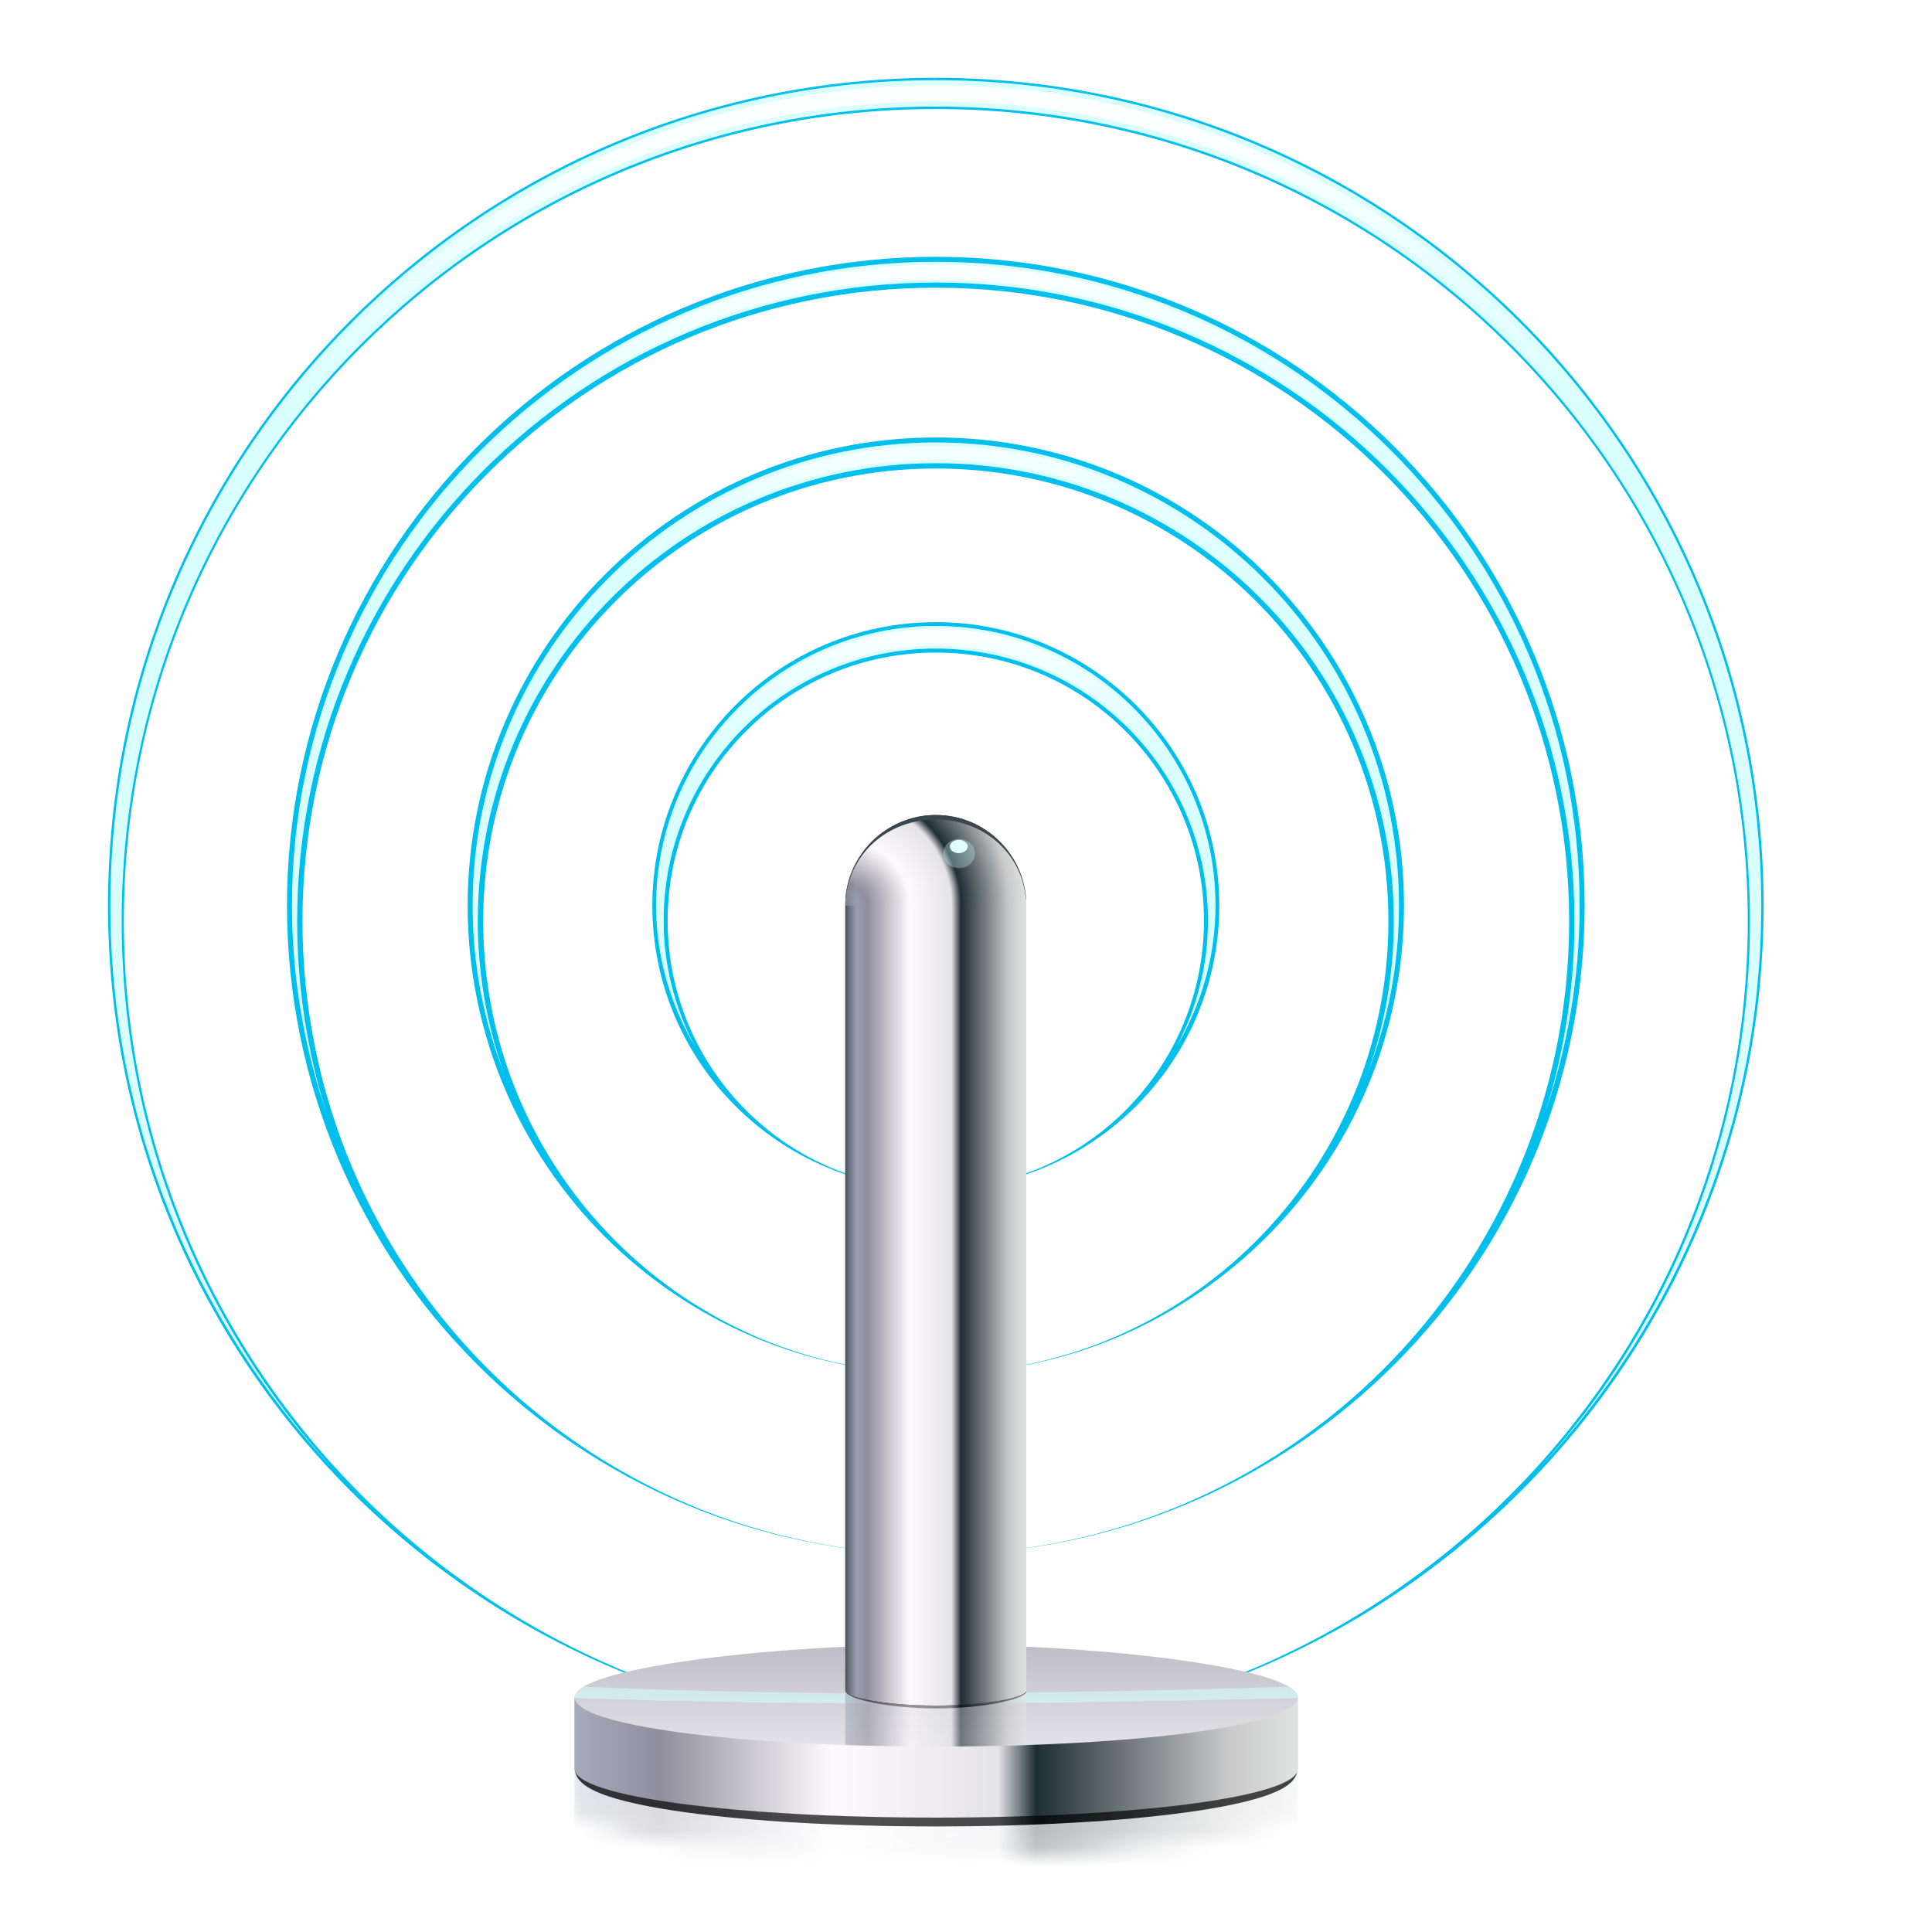 <svg xmlns="http://www.w3.org/2000/svg" xmlns:svg="http://www.w3.org/2000/svg" xmlns:xlink="http://www.w3.org/1999/xlink" id="svg2" width="128" height="128" version="1.0"><defs id="defs4"><linearGradient id="linearGradient5859"><stop id="stop5861" offset="0" stop-color="#475259" stop-opacity="1"/><stop id="stop5863" offset="1" stop-color="#475259" stop-opacity="0"/></linearGradient><linearGradient id="linearGradient5751"><stop id="stop5753" offset="0" stop-color="#fff" stop-opacity="1"/><stop id="stop5755" offset="1" stop-color="#fff" stop-opacity="0"/></linearGradient><linearGradient id="linearGradient5735"><stop id="stop5737" offset="0" stop-color="#fff" stop-opacity="1"/><stop id="stop5739" offset="1" stop-color="#fff" stop-opacity="0"/></linearGradient><linearGradient id="linearGradient5723"><stop id="stop5725" offset="0" stop-color="#fff" stop-opacity="1"/><stop id="stop5727" offset="1" stop-color="#fff" stop-opacity="0"/></linearGradient><linearGradient id="linearGradient5713"><stop id="stop5715" offset="0" stop-color="#fdffff" stop-opacity="1"/><stop id="stop5717" offset="1" stop-color="#fdffff" stop-opacity="0"/></linearGradient><linearGradient id="linearGradient5534"><stop id="stop5536" offset="0" stop-color="#fff" stop-opacity="1"/><stop id="stop5538" offset="1" stop-color="#fff" stop-opacity="0"/></linearGradient><linearGradient id="linearGradient5493"><stop id="stop5495" offset="0" stop-color="#f0eef2" stop-opacity="1"/><stop id="stop5497" offset="1" stop-color="#ababb8" stop-opacity="1"/></linearGradient><linearGradient id="linearGradient4396"><stop id="stop4398" offset="0" stop-color="#000" stop-opacity="0"/><stop id="stop4404" offset=".321" stop-color="#fff" stop-opacity="1"/><stop id="stop4400" offset="1" stop-color="#fff" stop-opacity="1"/></linearGradient><linearGradient id="linearGradient3267"><stop id="stop3269" offset="0" stop-color="#fa0" stop-opacity="0"/><stop id="stop3271" offset="1" stop-color="#fa0" stop-opacity="1"/></linearGradient><linearGradient id="linearGradient3231"><stop id="stop3233" offset="0" stop-color="#ff0" stop-opacity="1"/><stop id="stop3235" offset="1" stop-color="#ff0" stop-opacity="0"/></linearGradient><linearGradient id="linearGradient4281"><stop id="stop4283" offset="0" stop-color="#ffeb55" stop-opacity="1"/><stop id="stop4285" offset="1" stop-color="#ffd500" stop-opacity=".302"/></linearGradient><linearGradient id="linearGradient4197"><stop id="stop4199" offset="0" stop-color="#ffbf00" stop-opacity="0"/><stop id="stop4201" offset="1" stop-color="#ffbf00" stop-opacity="1"/></linearGradient><linearGradient id="linearGradient4159"><stop id="stop4161" offset="0" stop-color="#fa0" stop-opacity="1"/><stop id="stop4163" offset="1" stop-color="#ff0" stop-opacity="0"/></linearGradient><linearGradient id="linearGradient4035"><stop id="stop4037" offset="0" stop-color="#ff7e00" stop-opacity="1"/><stop id="stop4039" offset="1" stop-color="#a4c0e4" stop-opacity="0"/></linearGradient><linearGradient id="linearGradient3903"><stop id="stop3905" offset="0" stop-color="#fbfbfb" stop-opacity="1"/><stop id="stop3907" offset="1" stop-color="#eee" stop-opacity="0"/></linearGradient><linearGradient id="linearGradient3751"><stop id="stop3753" offset="0" stop-color="#eee" stop-opacity="1"/><stop id="stop3755" offset="1" stop-color="#555" stop-opacity="1"/></linearGradient><radialGradient id="radialGradient3909" cx="10.968" cy="9.986" r="3.309" fx="10.681" fy="9.542" gradientTransform="matrix(2.881,4.054722e-8,-4.054722e-8,2.881,-20.839,-19.567)" gradientUnits="userSpaceOnUse" xlink:href="#linearGradient3903"/><radialGradient id="radialGradient4041" cx="11.182" cy="10.668" r="3.309" fx="11.182" fy="9.758" gradientTransform="matrix(1.457,0,0,1.457,-4.918,-4.377)" gradientUnits="userSpaceOnUse" xlink:href="#linearGradient4035"/><radialGradient id="radialGradient4157" cx="11.182" cy="10.668" r="3.309" fx="11.182" fy="9.758" gradientTransform="matrix(1.457,0,0,1.457,-4.918,-4.377)" gradientUnits="userSpaceOnUse" xlink:href="#linearGradient4159"/><radialGradient id="radialGradient4203" cx="38.386" cy="48.834" r="18.41" fx="38.268" fy="50.596" gradientTransform="matrix(1.706,0,0,1.706,-21.593,-39.904)" gradientUnits="userSpaceOnUse" xlink:href="#linearGradient4197"/><radialGradient id="radialGradient4237" cx="38.386" cy="48.834" r="18.41" fx="38.268" fy="50.596" gradientTransform="matrix(1.706,0,0,1.706,-21.593,-39.904)" gradientUnits="userSpaceOnUse" xlink:href="#linearGradient4197"/><radialGradient id="radialGradient4243" cx="38.386" cy="48.834" r="18.41" fx="38.268" fy="50.596" gradientTransform="matrix(1.706,0,0,1.706,-21.593,-39.904)" gradientUnits="userSpaceOnUse" xlink:href="#linearGradient4197"/><radialGradient id="radialGradient4249" cx="38.386" cy="48.834" r="18.41" fx="38.268" fy="50.596" gradientTransform="matrix(1.706,0,0,1.706,-21.593,-39.904)" gradientUnits="userSpaceOnUse" xlink:href="#linearGradient4197"/><radialGradient id="radialGradient4261" cx="38.386" cy="48.834" r="18.41" fx="38.268" fy="50.596" gradientTransform="matrix(1.706,0,0,1.706,-21.593,-39.904)" gradientUnits="userSpaceOnUse" xlink:href="#linearGradient4197"/><radialGradient id="radialGradient4269" cx="38.386" cy="48.834" r="18.41" fx="38.268" fy="50.596" gradientTransform="matrix(1.706,0,0,1.706,-21.593,-39.904)" gradientUnits="userSpaceOnUse" xlink:href="#linearGradient4197"/><radialGradient id="radialGradient4277" cx="38.386" cy="48.834" r="18.41" fx="38.268" fy="50.596" gradientTransform="matrix(1.706,0,0,1.706,-21.593,-39.904)" gradientUnits="userSpaceOnUse" xlink:href="#linearGradient4197"/><radialGradient id="radialGradient4287" cx="11.373" cy="10.025" r="3.309" fx="11.506" fy="8.434" gradientTransform="matrix(1.161,0,0,1.161,-1.83,-1.797)" gradientUnits="userSpaceOnUse" xlink:href="#linearGradient4281"/><linearGradient id="linearGradient3237" x1="62.5" x2="62.5" y1="58.463" y2="106.024" gradientUnits="userSpaceOnUse" xlink:href="#linearGradient3231"/><radialGradient id="radialGradient3273" cx="11.373" cy="11.166" r="3.309" fx="11.373" fy="11.166" gradientTransform="matrix(1.133,0,0,1.133,-1.512,-1.484)" gradientUnits="userSpaceOnUse" xlink:href="#linearGradient3267"/><radialGradient id="radialGradient3298" cx="38.386" cy="48.834" r="18.41" fx="38.268" fy="50.596" gradientTransform="matrix(1.706,0,0,1.706,-21.593,-39.904)" gradientUnits="userSpaceOnUse" xlink:href="#linearGradient4197"/><radialGradient id="radialGradient3306" cx="38.386" cy="48.834" r="18.41" fx="38.268" fy="50.596" gradientTransform="matrix(1.706,0,0,1.706,-21.593,-39.904)" gradientUnits="userSpaceOnUse" xlink:href="#linearGradient4197"/><radialGradient id="radialGradient3314" cx="38.386" cy="48.834" r="18.41" fx="38.268" fy="50.596" gradientTransform="matrix(1.706,0,0,1.706,-21.593,-39.904)" gradientUnits="userSpaceOnUse" xlink:href="#linearGradient4197"/><radialGradient id="radialGradient3442" cx="11.373" cy="11.166" r="3.309" fx="11.373" fy="11.166" gradientTransform="matrix(4.231,0,0,4.231,20.875,21.75)" gradientUnits="userSpaceOnUse" xlink:href="#linearGradient3751"/><filter id="filter4438"><feGaussianBlur id="feGaussianBlur4440" stdDeviation="1.822"/></filter><radialGradient id="radialGradient4453" cx="63.009" cy="101.073" r="101.5" fx="63.009" fy="101.073" gradientTransform="matrix(1.468,-6.4349589e-3,5.7623319e-3,1.315,-29.242,-37.108)" gradientUnits="userSpaceOnUse" xlink:href="#linearGradient4396"/><mask id="mask4449" maskUnits="userSpaceOnUse"><path id="path4451" fill="url(#radialGradient4453)" fill-opacity="1" stroke="none" stroke-dasharray="none" stroke-linecap="round" stroke-linejoin="round" stroke-miterlimit="4" stroke-opacity="1" stroke-width="3" d="M -45.594,-48 C -46.924,-48 -48,-46.924 -48,-45.594 L -11.738,123.836 C -11.738,125.167 -10.662,126.242 -9.331,126.242 L 36.262,126.242 L 36.262,108.867 L 60,60 L 68,60 L 92.323,108.867 L 92.323,126.242 L 116.916,126.242 C 118.247,126.242 119.323,125.167 119.323,123.836 L 155,-45.594 C 155,-46.924 153.924,-48 152.594,-48 L -45.594,-48 z" filter="url(#filter4438)" opacity="1"/></mask><clipPath id="clipPath3950" clipPathUnits="userSpaceOnUse"><path id="path3952" fill="#000" fill-opacity="1" fill-rule="nonzero" stroke="#000" stroke-dasharray="none" stroke-dashoffset="0" stroke-linecap="round" stroke-linejoin="round" stroke-miterlimit="4" stroke-opacity="1" stroke-width="0" d="m 425.629,87.353 a 51.099,51.099 0 1 1 -102.197,0 51.099,51.099 0 1 1 102.197,0 z" transform="matrix(1.091,0,0,1.091,34.471,62.029)"/></clipPath><filter id="filter3946"><feGaussianBlur id="feGaussianBlur3948" stdDeviation="3.177"/></filter><linearGradient id="linearGradient4029"><stop id="stop4031" offset="0" stop-color="#a6abbc" stop-opacity="1"/><stop id="stop4041" offset=".119" stop-color="#908e9d" stop-opacity="1"/><stop id="stop4043" offset=".355" stop-color="#fdfafd" stop-opacity="1"/><stop id="stop4039-5" offset=".586" stop-color="#e4e3e7" stop-opacity="1"/><stop id="stop4037-5" offset=".638" stop-color="#1f2e35" stop-opacity="1"/><stop id="stop4045" offset=".902" stop-color="#c8c8c9" stop-opacity="1"/><stop id="stop4033" offset="1" stop-color="#e1e2e2" stop-opacity="1"/></linearGradient><linearGradient id="linearGradient5180"><stop id="stop5182" offset="0" stop-color="#a6abbc" stop-opacity="1"/><stop id="stop5184" offset=".119" stop-color="#908e9d" stop-opacity="1"/><stop id="stop5186" offset=".355" stop-color="#fdfafd" stop-opacity="1"/><stop id="stop5188" offset=".586" stop-color="#e4e3e7" stop-opacity="1"/><stop id="stop5190" offset=".638" stop-color="#1f2e35" stop-opacity="1"/><stop id="stop5192" offset=".902" stop-color="#c8c8c9" stop-opacity="1"/><stop id="stop5194" offset="1" stop-color="#e1e2e2" stop-opacity="1"/></linearGradient><linearGradient id="linearGradient3809"><stop id="stop3811" offset="0" stop-color="#f6f6f6" stop-opacity="1"/><stop id="stop3825" offset=".5" stop-color="silver" stop-opacity="1"/><stop id="stop3813" offset="1" stop-color="#f6f6f6" stop-opacity="1"/></linearGradient><mask id="mask6737" maskUnits="userSpaceOnUse"><path id="path6739" fill="url(#linearGradient6741)" fill-opacity="1" fill-rule="nonzero" stroke="#000" stroke-dasharray="none" stroke-dashoffset="0" stroke-linecap="round" stroke-linejoin="round" stroke-miterlimit="4" stroke-opacity="1" stroke-width="0" d="m 611.877,1503.614 c -4.007,0 -7.804,0.882 -11.214,2.47 -3.447,4.147 -5.821,9.218 -6.745,14.766 9.858,6.832 34.653,8.712 42.273,7.966 0.171,-0.017 0.318,-0.036 0.472,-0.055 0.139,-0.021 0.278,-0.034 0.416,-0.056 0.097,-0.015 0.162,-0.039 0.25,-0.055 0.567,-0.107 0.928,-0.26 1.055,-0.416 -1.012,-13.765 -12.484,-24.62 -26.507,-24.62 z m 26.535,28.561 c -11.267,1.984 -18.195,6.343 -44.272,0.167 2.451,11.784 11.57,21.114 23.232,23.898 11.438,-2.4 20.168,-12.139 21.039,-24.065 z" opacity=".725"/></mask><linearGradient id="linearGradient6741" x1="444.235" x2="444.235" y1="-2.772" y2="275.543" gradientTransform="matrix(0.488,0,0,0.488,409.468,1475.46)" gradientUnits="userSpaceOnUse" xlink:href="#linearGradient4016"/><linearGradient id="linearGradient4016"><stop id="stop4018" offset="0" stop-color="#fff" stop-opacity="1"/><stop id="stop4020" offset="1" stop-color="#fff" stop-opacity="0"/></linearGradient><filter id="filter6678"><feGaussianBlur id="feGaussianBlur6680" stdDeviation=".256"/></filter><clipPath id="clipPath3895" clipPathUnits="userSpaceOnUse"><path id="path3897" fill="url(#linearGradient3899)" fill-opacity="1" fill-rule="nonzero" stroke="#000" stroke-dasharray="none" stroke-dashoffset="0" stroke-linecap="round" stroke-linejoin="round" stroke-miterlimit="4" stroke-opacity="1" stroke-width="0" d="m 379.41,50.643 c -31.973,0 -57.906,25.965 -57.906,57.938 0,31.973 25.934,57.906 57.906,57.906 31.973,0 57.938,-25.934 57.938,-57.906 0,-31.973 -25.965,-57.938 -57.938,-57.938 z m 0,4.969 c 29.237,0 52.969,23.732 52.969,52.969 2e-5,29.237 -23.732,52.938 -52.969,52.938 -29.237,0 -52.969,-23.701 -52.969,-52.938 1e-5,-29.237 23.732,-52.969 52.969,-52.969 z"/></clipPath><filter id="filter3887"><feGaussianBlur id="feGaussianBlur3889" stdDeviation=".497"/></filter><radialGradient id="radialGradient6763" cx="460.563" cy="134.984" r="25.594" fx="460.563" fy="134.984" gradientTransform="matrix(5.708,5.5054067e-8,-3.2506898e-8,2.468,-2168.112,-198.095)" gradientUnits="userSpaceOnUse" xlink:href="#linearGradient4899"/><linearGradient id="linearGradient4899"><stop id="stop4901" offset="0" stop-color="#d1d4db" stop-opacity="1"/><stop id="stop4903" offset=".276" stop-color="#d7dce9" stop-opacity="1"/><stop id="stop4905" offset=".513" stop-color="#b9bcc5" stop-opacity="1"/><stop id="stop4907" offset=".632" stop-color="#a0a5b3" stop-opacity="1"/><stop id="stop4909" offset=".691" stop-color="#989fb3" stop-opacity="1"/><stop id="stop4911" offset=".75" stop-color="#a3acc3" stop-opacity="1"/><stop id="stop4913" offset=".781" stop-color="#fbfbfc" stop-opacity="1"/><stop id="stop4915" offset=".813" stop-color="#babfcb" stop-opacity="1"/><stop id="stop4917" offset=".875" stop-color="#c0c3cc" stop-opacity="1"/><stop id="stop4919" offset="1" stop-color="#bec1c5" stop-opacity="1"/></linearGradient><filter id="filter5431"><feGaussianBlur id="feGaussianBlur5433" stdDeviation=".281"/></filter><filter id="filter5459"><feGaussianBlur id="feGaussianBlur5461" stdDeviation=".22"/></filter><filter id="filter5473" width="1.08" height="1.479" x="-.04" y="-.239"><feGaussianBlur id="feGaussianBlur5475" stdDeviation=".674"/></filter><mask id="mask5477" maskUnits="userSpaceOnUse"><path id="path5479" fill="#fff" fill-opacity="1" stroke="#fff" stroke-opacity="1" d="m 39.312,100.919 0,6 c 0,1.579 9.099,2.75 20.312,2.75 11.214,0 20.312,-1.171 20.312,-2.75 l 0,-6 -40.625,0 z" filter="url(#filter5473)"/></mask><linearGradient id="linearGradient5481" x1="39.313" x2="79.938" y1="104.594" y2="104.594" gradientTransform="translate(0,4)" gradientUnits="userSpaceOnUse" xlink:href="#linearGradient5180"/><linearGradient id="linearGradient5483" x1="39.313" x2="79.938" y1="104.594" y2="104.594" gradientTransform="matrix(1.18,0,0,1.18,-8.337,-7)" gradientUnits="userSpaceOnUse" xlink:href="#linearGradient5180"/><linearGradient id="linearGradient5491" x1="47.978" x2="64.09" y1="60.163" y2="60.163" gradientTransform="matrix(0.745,0,0,0.745,20.268,37.656)" gradientUnits="userSpaceOnUse" xlink:href="#linearGradient4029"/><linearGradient id="linearGradient5499" x1="54.278" x2="54.278" y1="105.831" y2="93.73" gradientTransform="translate(8,12)" gradientUnits="userSpaceOnUse" xlink:href="#linearGradient5493"/><filter id="filter5526" width="1.065" height="1.459" x="-.032" y="-.229"><feGaussianBlur id="feGaussianBlur5528" stdDeviation=".162"/></filter><clipPath id="clipPath5542" clipPathUnits="userSpaceOnUse"><path id="path5544" fill="url(#linearGradient5546)" fill-opacity="1" stroke="none" d="m 77.992,100.456 c 0,1.864 -10.728,3.257 -23.962,3.257 -13.234,0 -23.962,-1.393 -23.962,-3.257 0,-1.864 12.411,-3.493 23.962,-3.493 11.551,0 23.962,1.629 23.962,3.493 z"/></clipPath><linearGradient id="linearGradient5546" x1="51.998" x2="51.998" y1="99.062" y2="105.501" gradientUnits="userSpaceOnUse" xlink:href="#linearGradient5534"/><filter id="filter5548"><feGaussianBlur id="feGaussianBlur5550" stdDeviation=".093"/></filter><linearGradient id="linearGradient5552" x1="48.065" x2="63.995" y1="60.163" y2="60.163" gradientTransform="matrix(0.745,0,0,0.745,12.268,25.656)" gradientUnits="userSpaceOnUse" xlink:href="#linearGradient4029"/><filter id="filter5571" width="1.405" height="1.486" x="-.203" y="-.243"><feGaussianBlur id="feGaussianBlur5573" stdDeviation=".224"/></filter><filter id="filter5661"><feGaussianBlur id="feGaussianBlur5663" stdDeviation="1.819"/></filter><filter id="filter5665"><feGaussianBlur id="feGaussianBlur5667" stdDeviation="1.819"/></filter><filter id="filter5669" width="1.233" height="1.233" x="-.116" y="-.116"><feGaussianBlur id="feGaussianBlur5671" stdDeviation="1.819"/></filter><filter id="filter5673"><feGaussianBlur id="feGaussianBlur5675" stdDeviation="1.819"/></filter><filter id="filter5677" width="1.53" height="1.636" x="-.265" y="-.318"><feGaussianBlur id="feGaussianBlur5679" stdDeviation=".293"/></filter><filter id="filter5705"><feGaussianBlur id="feGaussianBlur5707" stdDeviation=".129"/></filter><filter id="filter5709"><feGaussianBlur id="feGaussianBlur5711" stdDeviation=".165"/></filter><linearGradient id="linearGradient5721" x1="62.531" x2="62.531" y1="7.344" y2="27.969" gradientUnits="userSpaceOnUse" xlink:href="#linearGradient5713"/><linearGradient id="linearGradient5729" x1="63.509" x2="63.509" y1="15.227" y2="32.639" gradientUnits="userSpaceOnUse" xlink:href="#linearGradient5723"/><linearGradient id="linearGradient5741" x1="61.532" x2="61.532" y1="26.722" y2="38.501" gradientUnits="userSpaceOnUse" xlink:href="#linearGradient5735"/><filter id="filter5743"><feGaussianBlur id="feGaussianBlur5745" stdDeviation=".093"/></filter><linearGradient id="linearGradient5757" x1="65.223" x2="65.223" y1="40.36" y2="50.358" gradientUnits="userSpaceOnUse" xlink:href="#linearGradient5751"/><filter id="filter5763"><feGaussianBlur id="feGaussianBlur5765" stdDeviation=".056"/></filter><radialGradient id="radialGradient5815" cx="52.197" cy="61.875" r="3.75" fx="52.197" fy="61.875" gradientTransform="matrix(2,0,0,2,-52.207,-63.75)" gradientUnits="userSpaceOnUse" xlink:href="#linearGradient4029"/><filter id="filter5819"><feGaussianBlur id="feGaussianBlur5821" stdDeviation=".173"/></filter><mask id="mask5823" maskUnits="userSpaceOnUse"><rect id="rect5825" width="20.771" height="8.485" x="52.679" y="51.191" fill="#fff" fill-opacity="1" stroke="none" filter="url(#filter5819)" transform="matrix(0.625,0,0,0.625,17.188,22.5)"/></mask><radialGradient id="radialGradient5830" cx="52.197" cy="61.875" r="3.75" fx="52.197" fy="61.875" gradientTransform="matrix(2,0,0,2,-52.207,-63.75)" gradientUnits="userSpaceOnUse" xlink:href="#linearGradient4029"/><radialGradient id="radialGradient5836" cx="52.197" cy="61.875" r="3.75" fx="52.197" fy="61.875" gradientTransform="matrix(3.2,0,0,3.2,-111.031,-151.406)" gradientUnits="userSpaceOnUse" xlink:href="#linearGradient4029"/><radialGradient id="radialGradient5840" cx="52.197" cy="61.875" r="3.75" fx="52.197" fy="61.875" gradientTransform="matrix(3.2,0,0,3.2,-111.031,-150.906)" gradientUnits="userSpaceOnUse" xlink:href="#linearGradient4029"/><clipPath id="clipPath5847" clipPathUnits="userSpaceOnUse"><path id="path5849" fill="url(#radialGradient5851)" fill-opacity="1" stroke="none" d="m 56,53.594 c 0,-3.314 2.686,-6 6,-6 3.314,0 6,2.686 6,6 l -6,0 z" mask="none"/></clipPath><radialGradient id="radialGradient5851" cx="52.197" cy="61.875" r="3.75" fx="52.197" fy="61.875" gradientTransform="matrix(3.2,0,0,3.2,-111.031,-144.406)" gradientUnits="userSpaceOnUse" xlink:href="#linearGradient4029"/><filter id="filter5853" width="1.128" height="1.256" x="-.064" y="-.128"><feGaussianBlur id="feGaussianBlur5855" stdDeviation=".32"/></filter><linearGradient id="linearGradient5865" x1="56" x2="56.75" y1="83.5" y2="83.5" gradientUnits="userSpaceOnUse" xlink:href="#linearGradient5859"/></defs><g id="layer1"><path id="path5621" fill="#00bfec" fill-opacity="1" stroke="none" stroke-width=".622" d="m 62,17.014 c -23.733,0 -42.986,19.253 -42.986,42.986 0,23.733 19.253,42.986 42.986,42.986 23.733,0 42.986,-19.253 42.986,-42.986 C 104.986,36.267 85.733,17.014 62,17.014 z m 0,2.047 c 23.181,0 41.96,18.779 41.96,41.96 0,23.181 -18.779,41.96 -41.96,41.96 -23.181,0 -41.96,-18.779 -41.96,-41.96 C 20.04,37.84 38.819,19.061 62,19.061 z" color="#000" direction="ltr" display="inline" enable-background="accumulate" filter="url(#filter5661)" font-family="Bitstream Vera Sans" font-size="medium" font-stretch="normal" font-style="normal" font-variant="normal" font-weight="normal" letter-spacing="normal" opacity="1" overflow="visible" text-anchor="start" text-decoration="none" visibility="visible" word-spacing="normal" writing-mode="lr-tb" style="text-indent:0;text-align:start;line-height:normal;text-transform:none;block-progression:tb;marker:none;-inkscape-font-specification:Bitstream Vera Sans"/><path id="path5623" fill="#00bfec" fill-opacity="1" stroke="none" stroke-width=".869" d="m 62,28.983 c -17.122,0 -31.017,13.895 -31.017,31.017 0,17.122 13.895,31.017 31.017,31.017 17.122,0 31.017,-13.895 31.017,-31.017 0,-17.122 -13.895,-31.017 -31.017,-31.017 z m 0,2.056 c 16.569,0 29.986,13.417 29.986,29.986 0,16.569 -13.417,29.986 -29.986,29.986 -16.569,0 -29.986,-13.417 -29.986,-29.986 0,-16.569 13.417,-29.986 29.986,-29.986 z" color="#000" direction="ltr" display="inline" enable-background="accumulate" filter="url(#filter5665)" font-family="Bitstream Vera Sans" font-size="medium" font-stretch="normal" font-style="normal" font-variant="normal" font-weight="normal" letter-spacing="normal" opacity="1" overflow="visible" text-anchor="start" text-decoration="none" visibility="visible" word-spacing="normal" writing-mode="lr-tb" style="text-indent:0;text-align:start;line-height:normal;text-transform:none;block-progression:tb;marker:none;-inkscape-font-specification:Bitstream Vera Sans"/><path id="path5625" fill="#00bfec" fill-opacity="1" stroke="none" stroke-width="1.416" d="m 62,41.219 c -10.362,0 -18.781,8.419 -18.781,18.781 0,10.362 8.419,18.781 18.781,18.781 10.362,0 18.781,-8.419 18.781,-18.781 0,-10.362 -8.419,-18.781 -18.781,-18.781 z m 0,2.015 c 9.822,0 17.766,7.944 17.766,17.766 0,9.822 -7.944,17.766 -17.766,17.766 -9.822,0 -17.766,-7.944 -17.766,-17.766 0,-9.822 7.944,-17.766 17.766,-17.766 z" color="#000" direction="ltr" display="inline" enable-background="accumulate" filter="url(#filter5669)" font-family="Bitstream Vera Sans" font-size="medium" font-stretch="normal" font-style="normal" font-variant="normal" font-weight="normal" letter-spacing="normal" opacity="1" overflow="visible" text-anchor="start" text-decoration="none" visibility="visible" word-spacing="normal" writing-mode="lr-tb" style="text-indent:0;text-align:start;line-height:normal;text-transform:none;block-progression:tb;marker:none;-inkscape-font-specification:Bitstream Vera Sans"/><path id="path5627" fill="#00bfec" fill-opacity="1" stroke="none" stroke-width=".484" d="m 62,5.156 c -30.274,0 -54.844,24.57 -54.844,54.844 0,30.274 24.57,54.844 54.844,54.844 30.274,0 54.844,-24.57 54.844,-54.844 0,-30.274 -24.57,-54.844 -54.844,-54.844 z m 0,2.066 c 29.725,0 53.794,24.069 53.794,53.794 0,29.725 -24.069,53.794 -53.794,53.794 -29.725,0 -53.794,-24.069 -53.794,-53.794 0,-29.725 24.069,-53.794 53.794,-53.794 z" color="#000" direction="ltr" display="inline" enable-background="accumulate" filter="url(#filter5673)" font-family="Bitstream Vera Sans" font-size="medium" font-stretch="normal" font-style="normal" font-variant="normal" font-weight="normal" letter-spacing="normal" opacity="1" overflow="visible" text-anchor="start" text-decoration="none" visibility="visible" word-spacing="normal" writing-mode="lr-tb" style="text-indent:0;text-align:start;line-height:normal;text-transform:none;block-progression:tb;marker:none;-inkscape-font-specification:Bitstream Vera Sans"/><path id="path5773" fill="#d9ffff" fill-opacity="1" stroke="none" stroke-width=".622" d="m 62,17.344 c -23.547,0 -42.656,19.109 -42.656,42.656 0,4.768 0.805,9.343 2.25,13.625 -1.236,-3.973 -1.906,-8.213 -1.906,-12.594 0,-23.366 18.946,-42.312 42.312,-42.312 23.366,0 42.312,18.946 42.312,42.312 0,4.381 -0.67,8.621 -1.906,12.594 1.445,-4.282 2.25,-8.857 2.25,-13.625 C 104.656,36.453 85.547,17.344 62,17.344 z" color="#000" direction="ltr" display="inline" enable-background="accumulate" filter="url(#filter5705)" font-family="Bitstream Vera Sans" font-size="medium" font-stretch="normal" font-style="normal" font-variant="normal" font-weight="normal" letter-spacing="normal" overflow="visible" text-anchor="start" text-decoration="none" visibility="visible" word-spacing="normal" writing-mode="lr-tb" style="text-indent:0;text-align:start;line-height:normal;text-transform:none;block-progression:tb;marker:none;-inkscape-font-specification:Bitstream Vera Sans"/><path id="path5775" fill="#d9ffff" fill-opacity="1" stroke="none" stroke-width=".869" d="m 62,29.312 c -16.942,0 -30.688,13.746 -30.688,30.688 0,3.902 0.731,7.63 2.062,11.062 C 32.27,67.918 31.656,64.553 31.656,61.031 31.656,44.282 45.251,30.688 62,30.688 c 16.749,0 30.344,13.594 30.344,30.344 0,3.522 -0.613,6.887 -1.719,10.031 C 91.956,67.63 92.688,63.902 92.688,60 92.688,43.058 78.942,29.312 62,29.312 z" color="#000" direction="ltr" display="inline" enable-background="accumulate" filter="url(#filter5743)" font-family="Bitstream Vera Sans" font-size="medium" font-stretch="normal" font-style="normal" font-variant="normal" font-weight="normal" letter-spacing="normal" overflow="visible" text-anchor="start" text-decoration="none" visibility="visible" word-spacing="normal" writing-mode="lr-tb" style="text-indent:0;text-align:start;line-height:normal;text-transform:none;block-progression:tb;marker:none;-inkscape-font-specification:Bitstream Vera Sans"/><path id="path5771" fill="#d9ffff" fill-opacity="1" stroke="none" stroke-width=".484" d="M 62,5.312 C 31.812,5.312 7.312,29.812 7.312,60 c 0,14.412 5.598,27.51 14.719,37.281 C 13.345,87.708 8.062,74.989 8.062,61.031 8.062,31.221 32.189,7.062 62,7.062 c 29.811,0 53.938,24.158 53.938,53.969 0,13.958 -5.283,26.677 -13.969,36.25 C 111.089,87.51 116.688,74.412 116.688,60 116.688,29.812 92.188,5.312 62,5.312 z" color="#000" direction="ltr" display="inline" enable-background="accumulate" filter="url(#filter5709)" font-family="Bitstream Vera Sans" font-size="medium" font-stretch="normal" font-style="normal" font-variant="normal" font-weight="normal" letter-spacing="normal" overflow="visible" text-anchor="start" text-decoration="none" visibility="visible" word-spacing="normal" writing-mode="lr-tb" style="text-indent:0;text-align:start;line-height:normal;text-transform:none;block-progression:tb;marker:none;-inkscape-font-specification:Bitstream Vera Sans"/><path id="path5777" fill="#d9ffff" fill-opacity="1" stroke="none" stroke-width="1.416" d="m 62,41.469 c -10.224,0 -18.531,8.307 -18.531,18.531 0,3.407 0.955,6.569 2.562,9.312 -1.299,-2.491 -2.062,-5.31 -2.062,-8.312 0,-9.96 8.071,-18.031 18.031,-18.031 9.96,0 18.031,8.071 18.031,18.031 0,3.003 -0.764,5.822 -2.062,8.312 C 79.576,66.569 80.531,63.407 80.531,60 80.531,49.776 72.224,41.469 62,41.469 z" color="#000" direction="ltr" display="inline" enable-background="accumulate" filter="url(#filter5763)" font-family="Bitstream Vera Sans" font-size="medium" font-stretch="normal" font-style="normal" font-variant="normal" font-weight="normal" letter-spacing="normal" overflow="visible" text-anchor="start" text-decoration="none" visibility="visible" word-spacing="normal" writing-mode="lr-tb" style="text-indent:0;text-align:start;line-height:normal;text-transform:none;block-progression:tb;marker:none;-inkscape-font-specification:Bitstream Vera Sans"/><path id="path3799" fill="#000" fill-opacity="1" stroke="#000" stroke-opacity="1" d="m 79.928,105.219 c 0,1.579 -9.09,2.76 -20.304,2.76 -11.214,0 -20.304,-1.18 -20.304,-2.76 0,-1.579 10.516,-2.96 20.304,-2.96 9.788,0 20.304,1.38 20.304,2.96 z" filter="url(#filter5459)" transform="matrix(1.151,0,0,1.182,-6.599,-7.216)"/><path id="rect3801" fill="url(#linearGradient5483)" fill-opacity="1" stroke="none" d="m 38.059,112.456 0,4.721 c 0,1.864 10.738,3.245 23.972,3.245 13.234,0 23.972,-1.382 23.972,-3.245 l 0,-4.721 -47.945,0 z"/><path id="path3796" fill="url(#linearGradient5499)" fill-opacity="1" stroke="none" d="m 85.992,112.456 c 0,1.864 -10.728,3.257 -23.962,3.257 -13.234,0 -23.962,-1.393 -23.962,-3.257 0,-1.864 12.411,-3.493 23.962,-3.493 11.551,0 23.962,1.629 23.962,3.493 z"/><path id="path5420" fill="url(#linearGradient5481)" fill-opacity="1" stroke="none" d="m 39.312,105.219 0,4 c 0,1.579 9.099,2.75 20.312,2.75 11.214,0 20.312,-1.171 20.312,-2.75 l 0,-4 c 0,1.579 -9.099,2.75 -20.312,2.75 -11.214,0 -20.312,-1.171 -20.312,-2.75 z" filter="url(#filter5431)" mask="url(#mask5477)" opacity=".565" transform="matrix(1.18,0,0,1.18,-8.337,-7)"/><path id="rect5779" fill="#d3feff" fill-opacity="1" stroke="none" d="m 38.688,111.75 c -0.396,0.233 -0.625,0.475 -0.625,0.719 0,0.011 -7.73e-4,0.02 0,0.031 15.843,0.545 31.86,0.392 47.938,0 7.73e-4,-0.011 0,-0.02 0,-0.031 0,-0.244 -0.229,-0.486 -0.625,-0.719 -15.562,0.481 -31.125,0.689 -46.688,0 z" opacity=".57"/><path id="path5506" fill="#000" fill-opacity="1" stroke="none" d="m 60.06,100.068 c 0,0.469 -2.7,1.12 -6.03,1.12 C 50.7,101.188 48,100.537 48,100.068 c 0,-0.469 3.123,-0.579 6.03,-0.579 2.907,0 6.03,0.11 6.03,0.579 z" filter="url(#filter5526)" transform="matrix(0.99,0,0,1,8.538,12)"/><path id="path5485" fill="url(#linearGradient5491)" fill-opacity="1" stroke="none" d="m 62,54 c -3.314,0 -6,2.686 -6,6 0,20 0,51.369 0,52 0,0.469 2.724,1 6,1 3.276,0 6,-0.519 6,-1 0,-12 0,-36 0,-52 0,-3.314 -2.686,-6 -6,-6 z"/><path id="path5530" fill="url(#linearGradient5552)" fill-opacity="1" stroke="none" d="m 48,119.5 c 0,20 0,-20.131 0,-19.5 0,0.469 2.724,1 6,1 3.276,0 6,-0.519 6,-1 0,-12 0,35.5 0,19.5 l -12,0 z" clip-path="url(#clipPath5542)" filter="url(#filter5548)" opacity=".773" transform="translate(8,12)"/><path id="path5683" fill="url(#linearGradient5721)" fill-opacity="1" stroke="none" stroke-width=".484" d="M 62,5.656 C 31.989,5.656 7.656,29.989 7.656,60 c 0,0.348 0.056,0.685 0.062,1.031 0,-29.987 24.293,-54.312 54.281,-54.312 29.988,0 54.281,24.325 54.281,54.312 0.007,-0.346 0.062,-0.683 0.062,-1.031 C 116.344,29.989 92.011,5.656 62,5.656 z" color="#000" direction="ltr" display="inline" enable-background="accumulate" font-family="Bitstream Vera Sans" font-size="medium" font-stretch="normal" font-style="normal" font-variant="normal" font-weight="normal" letter-spacing="normal" overflow="visible" text-anchor="start" text-decoration="none" visibility="visible" word-spacing="normal" writing-mode="lr-tb" style="text-indent:0;text-align:start;line-height:normal;text-transform:none;block-progression:tb;marker:none;-inkscape-font-specification:Bitstream Vera Sans"/><path id="path5695" fill="url(#linearGradient5729)" fill-opacity="1" stroke="none" stroke-width=".622" d="m 62,17.531 c -23.447,0 -42.469,19.022 -42.469,42.469 0,0.074 -3.75e-4,0.145 0,0.219 C 19.969,37.131 38.807,18.531 62,18.531 c 23.193,0 42.031,18.599 42.469,41.688 3.7e-4,-0.074 0,-0.145 0,-0.219 C 104.469,36.553 85.447,17.531 62,17.531 z" color="#000" direction="ltr" display="inline" enable-background="accumulate" font-family="Bitstream Vera Sans" font-size="medium" font-stretch="normal" font-style="normal" font-variant="normal" font-weight="normal" letter-spacing="normal" overflow="visible" text-anchor="start" text-decoration="none" visibility="visible" word-spacing="normal" writing-mode="lr-tb" style="text-indent:0;text-align:start;line-height:normal;text-transform:none;block-progression:tb;marker:none;-inkscape-font-specification:Bitstream Vera Sans"/><path id="path5733" fill="url(#linearGradient5741)" fill-opacity="1" stroke="none" stroke-width=".869" d="M 62,29.531 C 46.027,29.531 32.928,41.853 31.656,57.5 33.411,42.288 46.319,30.469 62,30.469 77.681,30.469 90.589,42.288 92.344,57.5 91.072,41.853 77.973,29.531 62,29.531 z" color="#000" direction="ltr" display="inline" enable-background="accumulate" font-family="Bitstream Vera Sans" font-size="medium" font-stretch="normal" font-style="normal" font-variant="normal" font-weight="normal" letter-spacing="normal" overflow="visible" text-anchor="start" text-decoration="none" visibility="visible" word-spacing="normal" writing-mode="lr-tb" style="text-indent:0;text-align:start;line-height:normal;text-transform:none;block-progression:tb;marker:none;-inkscape-font-specification:Bitstream Vera Sans"/><path id="path5749" fill="url(#linearGradient5757)" fill-opacity="1" stroke="none" stroke-width="1.416" d="m 62,41.656 c -10.129,0 -18.344,8.215 -18.344,18.344 0,1.311 0.144,2.579 0.406,3.812 C 43.917,62.887 43.781,61.967 43.781,61 43.781,50.945 51.945,42.781 62,42.781 c 10.055,0 18.219,8.164 18.219,18.219 0,0.967 -0.136,1.887 -0.281,2.812 C 80.199,62.579 80.344,61.311 80.344,60 80.344,49.871 72.129,41.656 62,41.656 z" color="#000" direction="ltr" display="inline" enable-background="accumulate" font-family="Bitstream Vera Sans" font-size="medium" font-stretch="normal" font-style="normal" font-variant="normal" font-weight="normal" letter-spacing="normal" overflow="visible" text-anchor="start" text-decoration="none" visibility="visible" word-spacing="normal" writing-mode="lr-tb" style="text-indent:0;text-align:start;line-height:normal;text-transform:none;block-progression:tb;marker:none;-inkscape-font-specification:Bitstream Vera Sans"/><path id="path5857" fill="url(#linearGradient5865)" fill-opacity="1" stroke="none" d="m 62,54 c -3.314,0 -6,2.686 -6,6 0,20 0,51.369 0,52 0,0.469 2.724,1 6,1 3.276,0 6,-0.519 6,-1 0,-12 0,-36 0,-52 0,-3.314 -2.686,-6 -6,-6 z"/><path id="path5807" fill="url(#radialGradient5815)" fill-opacity="1" stroke="none" d="m 52.188,60 a 3.75,3.75 0 0 1 7.5,0 l -3.75,0 z" mask="url(#mask5823)" transform="matrix(1.6,0,0,1.6,-27.5,-36)"/><path id="path5565" fill="#cafdff" fill-opacity="1" stroke="none" d="m 65.761,44.429 a 1.326,1.105 0 1 1 -2.652,0 1.326,1.105 0 1 1 2.652,0 z" filter="url(#filter5571)" opacity=".57" transform="matrix(0.791,0,0,0.873,12.571,17.765)"/><path id="path5805" fill="#e2feff" fill-opacity="1" stroke="none" d="m 65.761,44.429 a 1.326,1.105 0 1 1 -2.652,0 1.326,1.105 0 1 1 2.652,0 z" filter="url(#filter5571)" opacity="1" transform="matrix(0.446,0,0,0.397,34.784,38.445)"/><path id="path5834" fill="#39464d" fill-opacity="1" stroke="none" d="m 62,47.194 c -3.314,0 -6,2.686 -6,6 l 0.031,0 c 0.25,-3.083 2.821,-5.3 5.969,-5.3 3.148,0 5.718,2.217 5.969,5.3 l 0.031,0 c 0,-3.314 -2.686,-6 -6,-6 z" clip-path="url(#clipPath5847)" filter="url(#filter5853)" mask="none" transform="translate(0,6.4)"/></g></svg>